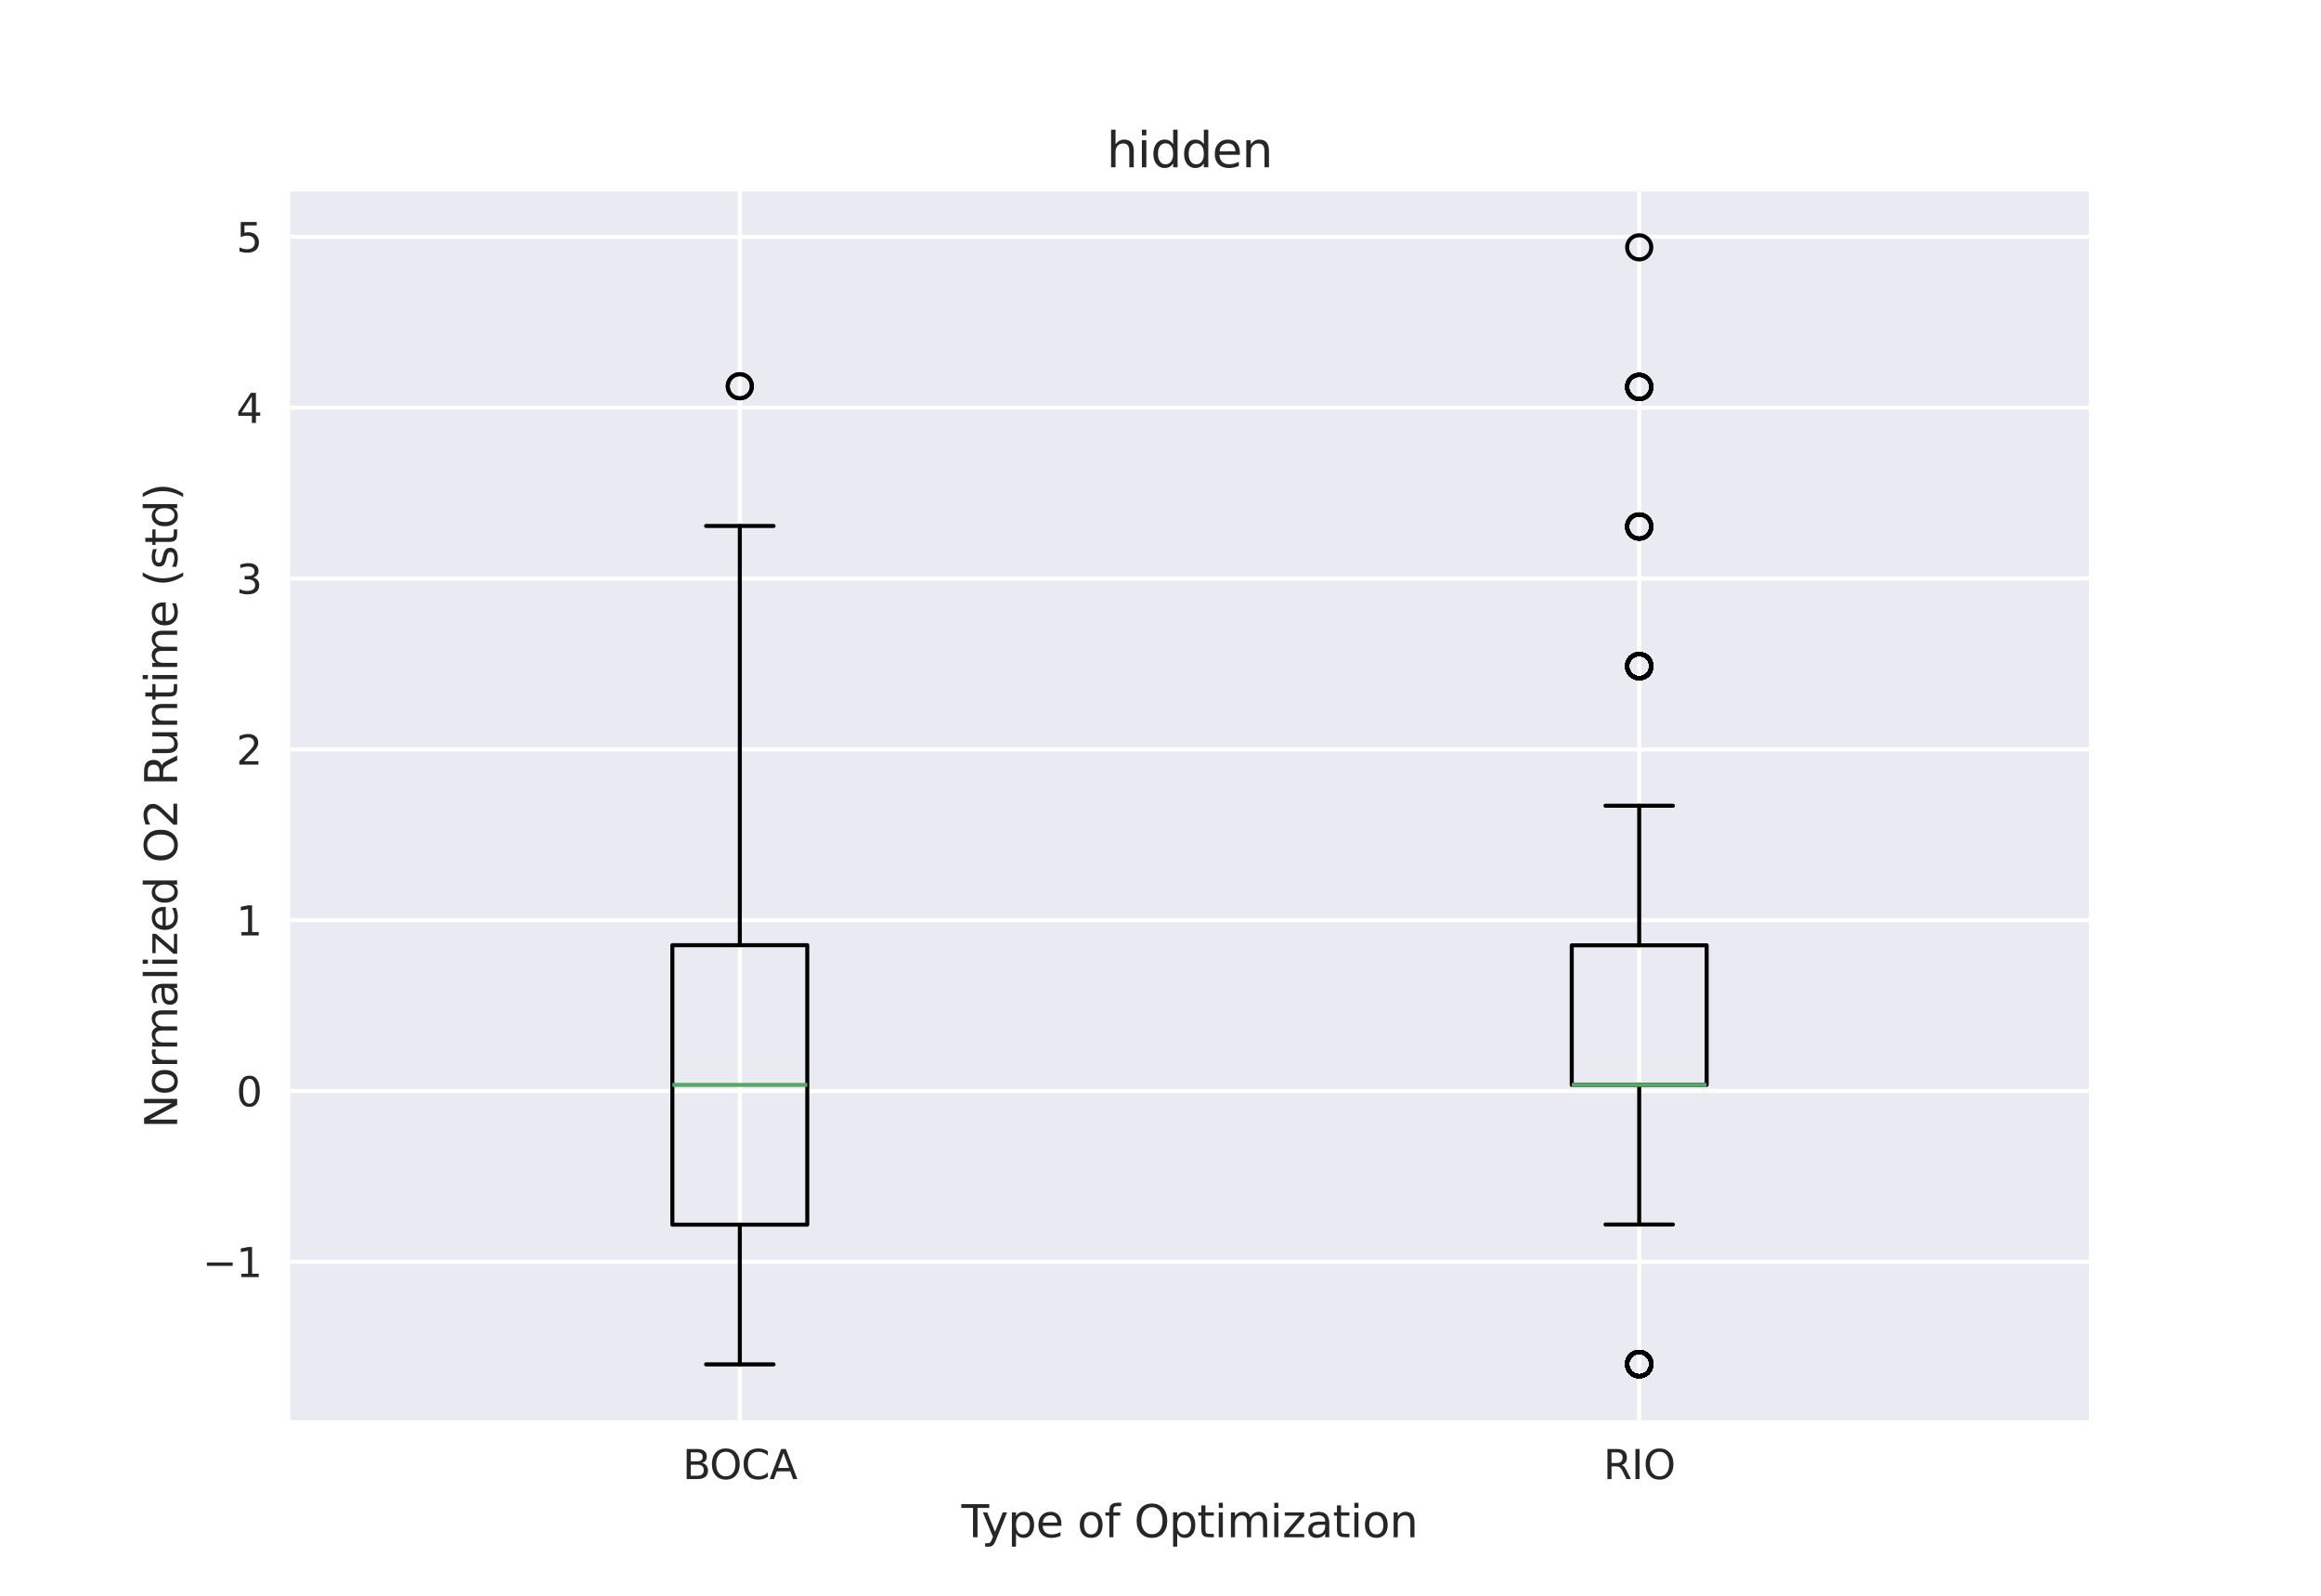<?xml version="1.0" encoding="utf-8" standalone="no"?>
<!DOCTYPE svg PUBLIC "-//W3C//DTD SVG 1.1//EN"
  "http://www.w3.org/Graphics/SVG/1.1/DTD/svg11.dtd">
<svg xmlns:xlink="http://www.w3.org/1999/xlink" width="576pt" height="396pt" viewBox="0 0 576 396" xmlns="http://www.w3.org/2000/svg" version="1.1">
 <defs>
  <style type="text/css">*{stroke-linejoin: round; stroke-linecap: butt}</style>
 </defs>
 <g id="figure_1">
  <g id="patch_1">
   <path d="M 0 396 
L 576 396 
L 576 0 
L 0 0 
z
" style="fill: #ffffff"/>
  </g>
  <g id="axes_1">
   <g id="patch_2">
    <path d="M 72 352.44 
L 518.4 352.44 
L 518.4 47.52 
L 72 47.52 
z
" style="fill: #eaeaf2"/>
   </g>
   <g id="matplotlib.axis_1">
    <g id="xtick_1">
     <g id="line2d_1">
      <path d="M 183.6 352.44 
L 183.6 47.52 
" clip-path="url(#pe218252a64)" style="fill: none; stroke: #ffffff; stroke-linecap: round"/>
     </g>
     <g id="line2d_2"/>
     <g id="text_1">
      <!-- BOCA -->
      <g style="fill: #262626" transform="translate(169.409 367.038) scale(0.1 -0.1)">
       <defs>
        <path id="DejaVuSans-42" d="M 1259 2228 
L 1259 519 
L 2272 519 
Q 2781 519 3026 730 
Q 3272 941 3272 1375 
Q 3272 1813 3026 2020 
Q 2781 2228 2272 2228 
L 1259 2228 
z
M 1259 4147 
L 1259 2741 
L 2194 2741 
Q 2656 2741 2882 2914 
Q 3109 3088 3109 3444 
Q 3109 3797 2882 3972 
Q 2656 4147 2194 4147 
L 1259 4147 
z
M 628 4666 
L 2241 4666 
Q 2963 4666 3353 4366 
Q 3744 4066 3744 3513 
Q 3744 3084 3544 2831 
Q 3344 2578 2956 2516 
Q 3422 2416 3680 2098 
Q 3938 1781 3938 1306 
Q 3938 681 3513 340 
Q 3088 0 2303 0 
L 628 0 
L 628 4666 
z
" transform="scale(0.016)"/>
        <path id="DejaVuSans-4f" d="M 2522 4238 
Q 1834 4238 1429 3725 
Q 1025 3213 1025 2328 
Q 1025 1447 1429 934 
Q 1834 422 2522 422 
Q 3209 422 3611 934 
Q 4013 1447 4013 2328 
Q 4013 3213 3611 3725 
Q 3209 4238 2522 4238 
z
M 2522 4750 
Q 3503 4750 4090 4092 
Q 4678 3434 4678 2328 
Q 4678 1225 4090 567 
Q 3503 -91 2522 -91 
Q 1538 -91 948 565 
Q 359 1222 359 2328 
Q 359 3434 948 4092 
Q 1538 4750 2522 4750 
z
" transform="scale(0.016)"/>
        <path id="DejaVuSans-43" d="M 4122 4306 
L 4122 3641 
Q 3803 3938 3442 4084 
Q 3081 4231 2675 4231 
Q 1875 4231 1450 3742 
Q 1025 3253 1025 2328 
Q 1025 1406 1450 917 
Q 1875 428 2675 428 
Q 3081 428 3442 575 
Q 3803 722 4122 1019 
L 4122 359 
Q 3791 134 3420 21 
Q 3050 -91 2638 -91 
Q 1578 -91 968 557 
Q 359 1206 359 2328 
Q 359 3453 968 4101 
Q 1578 4750 2638 4750 
Q 3056 4750 3426 4639 
Q 3797 4528 4122 4306 
z
" transform="scale(0.016)"/>
        <path id="DejaVuSans-41" d="M 2188 4044 
L 1331 1722 
L 3047 1722 
L 2188 4044 
z
M 1831 4666 
L 2547 4666 
L 4325 0 
L 3669 0 
L 3244 1197 
L 1141 1197 
L 716 0 
L 50 0 
L 1831 4666 
z
" transform="scale(0.016)"/>
       </defs>
       <use xlink:href="#DejaVuSans-42"/>
       <use xlink:href="#DejaVuSans-4f" x="66.854"/>
       <use xlink:href="#DejaVuSans-43" x="145.564"/>
       <use xlink:href="#DejaVuSans-41" x="215.389"/>
      </g>
     </g>
    </g>
    <g id="xtick_2">
     <g id="line2d_3">
      <path d="M 406.8 352.44 
L 406.8 47.52 
" clip-path="url(#pe218252a64)" style="fill: none; stroke: #ffffff; stroke-linecap: round"/>
     </g>
     <g id="line2d_4"/>
     <g id="text_2">
      <!-- RIO -->
      <g style="fill: #262626" transform="translate(397.915 367.038) scale(0.1 -0.1)">
       <defs>
        <path id="DejaVuSans-52" d="M 2841 2188 
Q 3044 2119 3236 1894 
Q 3428 1669 3622 1275 
L 4263 0 
L 3584 0 
L 2988 1197 
Q 2756 1666 2539 1819 
Q 2322 1972 1947 1972 
L 1259 1972 
L 1259 0 
L 628 0 
L 628 4666 
L 2053 4666 
Q 2853 4666 3247 4331 
Q 3641 3997 3641 3322 
Q 3641 2881 3436 2590 
Q 3231 2300 2841 2188 
z
M 1259 4147 
L 1259 2491 
L 2053 2491 
Q 2509 2491 2742 2702 
Q 2975 2913 2975 3322 
Q 2975 3731 2742 3939 
Q 2509 4147 2053 4147 
L 1259 4147 
z
" transform="scale(0.016)"/>
        <path id="DejaVuSans-49" d="M 628 4666 
L 1259 4666 
L 1259 0 
L 628 0 
L 628 4666 
z
" transform="scale(0.016)"/>
       </defs>
       <use xlink:href="#DejaVuSans-52"/>
       <use xlink:href="#DejaVuSans-49" x="69.482"/>
       <use xlink:href="#DejaVuSans-4f" x="98.975"/>
      </g>
     </g>
    </g>
    <g id="text_3">
     <!-- Type of Optimization -->
     <g style="fill: #262626" transform="translate(238.589 381.476) scale(0.11 -0.11)">
      <defs>
       <path id="DejaVuSans-54" d="M -19 4666 
L 3928 4666 
L 3928 4134 
L 2272 4134 
L 2272 0 
L 1638 0 
L 1638 4134 
L -19 4134 
L -19 4666 
z
" transform="scale(0.016)"/>
       <path id="DejaVuSans-79" d="M 2059 -325 
Q 1816 -950 1584 -1140 
Q 1353 -1331 966 -1331 
L 506 -1331 
L 506 -850 
L 844 -850 
Q 1081 -850 1212 -737 
Q 1344 -625 1503 -206 
L 1606 56 
L 191 3500 
L 800 3500 
L 1894 763 
L 2988 3500 
L 3597 3500 
L 2059 -325 
z
" transform="scale(0.016)"/>
       <path id="DejaVuSans-70" d="M 1159 525 
L 1159 -1331 
L 581 -1331 
L 581 3500 
L 1159 3500 
L 1159 2969 
Q 1341 3281 1617 3432 
Q 1894 3584 2278 3584 
Q 2916 3584 3314 3078 
Q 3713 2572 3713 1747 
Q 3713 922 3314 415 
Q 2916 -91 2278 -91 
Q 1894 -91 1617 61 
Q 1341 213 1159 525 
z
M 3116 1747 
Q 3116 2381 2855 2742 
Q 2594 3103 2138 3103 
Q 1681 3103 1420 2742 
Q 1159 2381 1159 1747 
Q 1159 1113 1420 752 
Q 1681 391 2138 391 
Q 2594 391 2855 752 
Q 3116 1113 3116 1747 
z
" transform="scale(0.016)"/>
       <path id="DejaVuSans-65" d="M 3597 1894 
L 3597 1613 
L 953 1613 
Q 991 1019 1311 708 
Q 1631 397 2203 397 
Q 2534 397 2845 478 
Q 3156 559 3463 722 
L 3463 178 
Q 3153 47 2828 -22 
Q 2503 -91 2169 -91 
Q 1331 -91 842 396 
Q 353 884 353 1716 
Q 353 2575 817 3079 
Q 1281 3584 2069 3584 
Q 2775 3584 3186 3129 
Q 3597 2675 3597 1894 
z
M 3022 2063 
Q 3016 2534 2758 2815 
Q 2500 3097 2075 3097 
Q 1594 3097 1305 2825 
Q 1016 2553 972 2059 
L 3022 2063 
z
" transform="scale(0.016)"/>
       <path id="DejaVuSans-20" transform="scale(0.016)"/>
       <path id="DejaVuSans-6f" d="M 1959 3097 
Q 1497 3097 1228 2736 
Q 959 2375 959 1747 
Q 959 1119 1226 758 
Q 1494 397 1959 397 
Q 2419 397 2687 759 
Q 2956 1122 2956 1747 
Q 2956 2369 2687 2733 
Q 2419 3097 1959 3097 
z
M 1959 3584 
Q 2709 3584 3137 3096 
Q 3566 2609 3566 1747 
Q 3566 888 3137 398 
Q 2709 -91 1959 -91 
Q 1206 -91 779 398 
Q 353 888 353 1747 
Q 353 2609 779 3096 
Q 1206 3584 1959 3584 
z
" transform="scale(0.016)"/>
       <path id="DejaVuSans-66" d="M 2375 4863 
L 2375 4384 
L 1825 4384 
Q 1516 4384 1395 4259 
Q 1275 4134 1275 3809 
L 1275 3500 
L 2222 3500 
L 2222 3053 
L 1275 3053 
L 1275 0 
L 697 0 
L 697 3053 
L 147 3053 
L 147 3500 
L 697 3500 
L 697 3744 
Q 697 4328 969 4595 
Q 1241 4863 1831 4863 
L 2375 4863 
z
" transform="scale(0.016)"/>
       <path id="DejaVuSans-74" d="M 1172 4494 
L 1172 3500 
L 2356 3500 
L 2356 3053 
L 1172 3053 
L 1172 1153 
Q 1172 725 1289 603 
Q 1406 481 1766 481 
L 2356 481 
L 2356 0 
L 1766 0 
Q 1100 0 847 248 
Q 594 497 594 1153 
L 594 3053 
L 172 3053 
L 172 3500 
L 594 3500 
L 594 4494 
L 1172 4494 
z
" transform="scale(0.016)"/>
       <path id="DejaVuSans-69" d="M 603 3500 
L 1178 3500 
L 1178 0 
L 603 0 
L 603 3500 
z
M 603 4863 
L 1178 4863 
L 1178 4134 
L 603 4134 
L 603 4863 
z
" transform="scale(0.016)"/>
       <path id="DejaVuSans-6d" d="M 3328 2828 
Q 3544 3216 3844 3400 
Q 4144 3584 4550 3584 
Q 5097 3584 5394 3201 
Q 5691 2819 5691 2113 
L 5691 0 
L 5113 0 
L 5113 2094 
Q 5113 2597 4934 2840 
Q 4756 3084 4391 3084 
Q 3944 3084 3684 2787 
Q 3425 2491 3425 1978 
L 3425 0 
L 2847 0 
L 2847 2094 
Q 2847 2600 2669 2842 
Q 2491 3084 2119 3084 
Q 1678 3084 1418 2786 
Q 1159 2488 1159 1978 
L 1159 0 
L 581 0 
L 581 3500 
L 1159 3500 
L 1159 2956 
Q 1356 3278 1631 3431 
Q 1906 3584 2284 3584 
Q 2666 3584 2933 3390 
Q 3200 3197 3328 2828 
z
" transform="scale(0.016)"/>
       <path id="DejaVuSans-7a" d="M 353 3500 
L 3084 3500 
L 3084 2975 
L 922 459 
L 3084 459 
L 3084 0 
L 275 0 
L 275 525 
L 2438 3041 
L 353 3041 
L 353 3500 
z
" transform="scale(0.016)"/>
       <path id="DejaVuSans-61" d="M 2194 1759 
Q 1497 1759 1228 1600 
Q 959 1441 959 1056 
Q 959 750 1161 570 
Q 1363 391 1709 391 
Q 2188 391 2477 730 
Q 2766 1069 2766 1631 
L 2766 1759 
L 2194 1759 
z
M 3341 1997 
L 3341 0 
L 2766 0 
L 2766 531 
Q 2569 213 2275 61 
Q 1981 -91 1556 -91 
Q 1019 -91 701 211 
Q 384 513 384 1019 
Q 384 1609 779 1909 
Q 1175 2209 1959 2209 
L 2766 2209 
L 2766 2266 
Q 2766 2663 2505 2880 
Q 2244 3097 1772 3097 
Q 1472 3097 1187 3025 
Q 903 2953 641 2809 
L 641 3341 
Q 956 3463 1253 3523 
Q 1550 3584 1831 3584 
Q 2591 3584 2966 3190 
Q 3341 2797 3341 1997 
z
" transform="scale(0.016)"/>
       <path id="DejaVuSans-6e" d="M 3513 2113 
L 3513 0 
L 2938 0 
L 2938 2094 
Q 2938 2591 2744 2837 
Q 2550 3084 2163 3084 
Q 1697 3084 1428 2787 
Q 1159 2491 1159 1978 
L 1159 0 
L 581 0 
L 581 3500 
L 1159 3500 
L 1159 2956 
Q 1366 3272 1645 3428 
Q 1925 3584 2291 3584 
Q 2894 3584 3203 3211 
Q 3513 2838 3513 2113 
z
" transform="scale(0.016)"/>
      </defs>
      <use xlink:href="#DejaVuSans-54"/>
      <use xlink:href="#DejaVuSans-79" x="45.459"/>
      <use xlink:href="#DejaVuSans-70" x="104.639"/>
      <use xlink:href="#DejaVuSans-65" x="168.115"/>
      <use xlink:href="#DejaVuSans-20" x="229.639"/>
      <use xlink:href="#DejaVuSans-6f" x="261.426"/>
      <use xlink:href="#DejaVuSans-66" x="322.607"/>
      <use xlink:href="#DejaVuSans-20" x="357.812"/>
      <use xlink:href="#DejaVuSans-4f" x="389.6"/>
      <use xlink:href="#DejaVuSans-70" x="468.311"/>
      <use xlink:href="#DejaVuSans-74" x="531.787"/>
      <use xlink:href="#DejaVuSans-69" x="570.996"/>
      <use xlink:href="#DejaVuSans-6d" x="598.779"/>
      <use xlink:href="#DejaVuSans-69" x="696.191"/>
      <use xlink:href="#DejaVuSans-7a" x="723.975"/>
      <use xlink:href="#DejaVuSans-61" x="776.465"/>
      <use xlink:href="#DejaVuSans-74" x="837.744"/>
      <use xlink:href="#DejaVuSans-69" x="876.953"/>
      <use xlink:href="#DejaVuSans-6f" x="904.736"/>
      <use xlink:href="#DejaVuSans-6e" x="965.918"/>
     </g>
    </g>
   </g>
   <g id="matplotlib.axis_2">
    <g id="ytick_1">
     <g id="line2d_5">
      <path d="M 72 313.124 
L 518.4 313.124 
" clip-path="url(#pe218252a64)" style="fill: none; stroke: #ffffff; stroke-linecap: round"/>
     </g>
     <g id="line2d_6"/>
     <g id="text_4">
      <!-- −1 -->
      <g style="fill: #262626" transform="translate(50.258 316.924) scale(0.1 -0.1)">
       <defs>
        <path id="DejaVuSans-2212" d="M 678 2272 
L 4684 2272 
L 4684 1741 
L 678 1741 
L 678 2272 
z
" transform="scale(0.016)"/>
        <path id="DejaVuSans-31" d="M 794 531 
L 1825 531 
L 1825 4091 
L 703 3866 
L 703 4441 
L 1819 4666 
L 2450 4666 
L 2450 531 
L 3481 531 
L 3481 0 
L 794 0 
L 794 531 
z
" transform="scale(0.016)"/>
       </defs>
       <use xlink:href="#DejaVuSans-2212"/>
       <use xlink:href="#DejaVuSans-31" x="83.789"/>
      </g>
     </g>
    </g>
    <g id="ytick_2">
     <g id="line2d_7">
      <path d="M 72 270.731 
L 518.4 270.731 
" clip-path="url(#pe218252a64)" style="fill: none; stroke: #ffffff; stroke-linecap: round"/>
     </g>
     <g id="line2d_8"/>
     <g id="text_5">
      <!-- 0 -->
      <g style="fill: #262626" transform="translate(58.638 274.53) scale(0.1 -0.1)">
       <defs>
        <path id="DejaVuSans-30" d="M 2034 4250 
Q 1547 4250 1301 3770 
Q 1056 3291 1056 2328 
Q 1056 1369 1301 889 
Q 1547 409 2034 409 
Q 2525 409 2770 889 
Q 3016 1369 3016 2328 
Q 3016 3291 2770 3770 
Q 2525 4250 2034 4250 
z
M 2034 4750 
Q 2819 4750 3233 4129 
Q 3647 3509 3647 2328 
Q 3647 1150 3233 529 
Q 2819 -91 2034 -91 
Q 1250 -91 836 529 
Q 422 1150 422 2328 
Q 422 3509 836 4129 
Q 1250 4750 2034 4750 
z
" transform="scale(0.016)"/>
       </defs>
       <use xlink:href="#DejaVuSans-30"/>
      </g>
     </g>
    </g>
    <g id="ytick_3">
     <g id="line2d_9">
      <path d="M 72 228.337 
L 518.4 228.337 
" clip-path="url(#pe218252a64)" style="fill: none; stroke: #ffffff; stroke-linecap: round"/>
     </g>
     <g id="line2d_10"/>
     <g id="text_6">
      <!-- 1 -->
      <g style="fill: #262626" transform="translate(58.638 232.136) scale(0.1 -0.1)">
       <use xlink:href="#DejaVuSans-31"/>
      </g>
     </g>
    </g>
    <g id="ytick_4">
     <g id="line2d_11">
      <path d="M 72 185.943 
L 518.4 185.943 
" clip-path="url(#pe218252a64)" style="fill: none; stroke: #ffffff; stroke-linecap: round"/>
     </g>
     <g id="line2d_12"/>
     <g id="text_7">
      <!-- 2 -->
      <g style="fill: #262626" transform="translate(58.638 189.742) scale(0.1 -0.1)">
       <defs>
        <path id="DejaVuSans-32" d="M 1228 531 
L 3431 531 
L 3431 0 
L 469 0 
L 469 531 
Q 828 903 1448 1529 
Q 2069 2156 2228 2338 
Q 2531 2678 2651 2914 
Q 2772 3150 2772 3378 
Q 2772 3750 2511 3984 
Q 2250 4219 1831 4219 
Q 1534 4219 1204 4116 
Q 875 4013 500 3803 
L 500 4441 
Q 881 4594 1212 4672 
Q 1544 4750 1819 4750 
Q 2544 4750 2975 4387 
Q 3406 4025 3406 3419 
Q 3406 3131 3298 2873 
Q 3191 2616 2906 2266 
Q 2828 2175 2409 1742 
Q 1991 1309 1228 531 
z
" transform="scale(0.016)"/>
       </defs>
       <use xlink:href="#DejaVuSans-32"/>
      </g>
     </g>
    </g>
    <g id="ytick_5">
     <g id="line2d_13">
      <path d="M 72 143.549 
L 518.4 143.549 
" clip-path="url(#pe218252a64)" style="fill: none; stroke: #ffffff; stroke-linecap: round"/>
     </g>
     <g id="line2d_14"/>
     <g id="text_8">
      <!-- 3 -->
      <g style="fill: #262626" transform="translate(58.638 147.349) scale(0.1 -0.1)">
       <defs>
        <path id="DejaVuSans-33" d="M 2597 2516 
Q 3050 2419 3304 2112 
Q 3559 1806 3559 1356 
Q 3559 666 3084 287 
Q 2609 -91 1734 -91 
Q 1441 -91 1130 -33 
Q 819 25 488 141 
L 488 750 
Q 750 597 1062 519 
Q 1375 441 1716 441 
Q 2309 441 2620 675 
Q 2931 909 2931 1356 
Q 2931 1769 2642 2001 
Q 2353 2234 1838 2234 
L 1294 2234 
L 1294 2753 
L 1863 2753 
Q 2328 2753 2575 2939 
Q 2822 3125 2822 3475 
Q 2822 3834 2567 4026 
Q 2313 4219 1838 4219 
Q 1578 4219 1281 4162 
Q 984 4106 628 3988 
L 628 4550 
Q 988 4650 1302 4700 
Q 1616 4750 1894 4750 
Q 2613 4750 3031 4423 
Q 3450 4097 3450 3541 
Q 3450 3153 3228 2886 
Q 3006 2619 2597 2516 
z
" transform="scale(0.016)"/>
       </defs>
       <use xlink:href="#DejaVuSans-33"/>
      </g>
     </g>
    </g>
    <g id="ytick_6">
     <g id="line2d_15">
      <path d="M 72 101.156 
L 518.4 101.156 
" clip-path="url(#pe218252a64)" style="fill: none; stroke: #ffffff; stroke-linecap: round"/>
     </g>
     <g id="line2d_16"/>
     <g id="text_9">
      <!-- 4 -->
      <g style="fill: #262626" transform="translate(58.638 104.955) scale(0.1 -0.1)">
       <defs>
        <path id="DejaVuSans-34" d="M 2419 4116 
L 825 1625 
L 2419 1625 
L 2419 4116 
z
M 2253 4666 
L 3047 4666 
L 3047 1625 
L 3713 1625 
L 3713 1100 
L 3047 1100 
L 3047 0 
L 2419 0 
L 2419 1100 
L 313 1100 
L 313 1709 
L 2253 4666 
z
" transform="scale(0.016)"/>
       </defs>
       <use xlink:href="#DejaVuSans-34"/>
      </g>
     </g>
    </g>
    <g id="ytick_7">
     <g id="line2d_17">
      <path d="M 72 58.762 
L 518.4 58.762 
" clip-path="url(#pe218252a64)" style="fill: none; stroke: #ffffff; stroke-linecap: round"/>
     </g>
     <g id="line2d_18"/>
     <g id="text_10">
      <!-- 5 -->
      <g style="fill: #262626" transform="translate(58.638 62.561) scale(0.1 -0.1)">
       <defs>
        <path id="DejaVuSans-35" d="M 691 4666 
L 3169 4666 
L 3169 4134 
L 1269 4134 
L 1269 2991 
Q 1406 3038 1543 3061 
Q 1681 3084 1819 3084 
Q 2600 3084 3056 2656 
Q 3513 2228 3513 1497 
Q 3513 744 3044 326 
Q 2575 -91 1722 -91 
Q 1428 -91 1123 -41 
Q 819 9 494 109 
L 494 744 
Q 775 591 1075 516 
Q 1375 441 1709 441 
Q 2250 441 2565 725 
Q 2881 1009 2881 1497 
Q 2881 1984 2565 2268 
Q 2250 2553 1709 2553 
Q 1456 2553 1204 2497 
Q 953 2441 691 2322 
L 691 4666 
z
" transform="scale(0.016)"/>
       </defs>
       <use xlink:href="#DejaVuSans-35"/>
      </g>
     </g>
    </g>
    <g id="text_11">
     <!-- Normalized O2 Runtime (std) -->
     <g style="fill: #262626" transform="translate(43.97 280.02) rotate(-90) scale(0.11 -0.11)">
      <defs>
       <path id="DejaVuSans-4e" d="M 628 4666 
L 1478 4666 
L 3547 763 
L 3547 4666 
L 4159 4666 
L 4159 0 
L 3309 0 
L 1241 3903 
L 1241 0 
L 628 0 
L 628 4666 
z
" transform="scale(0.016)"/>
       <path id="DejaVuSans-72" d="M 2631 2963 
Q 2534 3019 2420 3045 
Q 2306 3072 2169 3072 
Q 1681 3072 1420 2755 
Q 1159 2438 1159 1844 
L 1159 0 
L 581 0 
L 581 3500 
L 1159 3500 
L 1159 2956 
Q 1341 3275 1631 3429 
Q 1922 3584 2338 3584 
Q 2397 3584 2469 3576 
Q 2541 3569 2628 3553 
L 2631 2963 
z
" transform="scale(0.016)"/>
       <path id="DejaVuSans-6c" d="M 603 4863 
L 1178 4863 
L 1178 0 
L 603 0 
L 603 4863 
z
" transform="scale(0.016)"/>
       <path id="DejaVuSans-64" d="M 2906 2969 
L 2906 4863 
L 3481 4863 
L 3481 0 
L 2906 0 
L 2906 525 
Q 2725 213 2448 61 
Q 2172 -91 1784 -91 
Q 1150 -91 751 415 
Q 353 922 353 1747 
Q 353 2572 751 3078 
Q 1150 3584 1784 3584 
Q 2172 3584 2448 3432 
Q 2725 3281 2906 2969 
z
M 947 1747 
Q 947 1113 1208 752 
Q 1469 391 1925 391 
Q 2381 391 2643 752 
Q 2906 1113 2906 1747 
Q 2906 2381 2643 2742 
Q 2381 3103 1925 3103 
Q 1469 3103 1208 2742 
Q 947 2381 947 1747 
z
" transform="scale(0.016)"/>
       <path id="DejaVuSans-75" d="M 544 1381 
L 544 3500 
L 1119 3500 
L 1119 1403 
Q 1119 906 1312 657 
Q 1506 409 1894 409 
Q 2359 409 2629 706 
Q 2900 1003 2900 1516 
L 2900 3500 
L 3475 3500 
L 3475 0 
L 2900 0 
L 2900 538 
Q 2691 219 2414 64 
Q 2138 -91 1772 -91 
Q 1169 -91 856 284 
Q 544 659 544 1381 
z
M 1991 3584 
L 1991 3584 
z
" transform="scale(0.016)"/>
       <path id="DejaVuSans-28" d="M 1984 4856 
Q 1566 4138 1362 3434 
Q 1159 2731 1159 2009 
Q 1159 1288 1364 580 
Q 1569 -128 1984 -844 
L 1484 -844 
Q 1016 -109 783 600 
Q 550 1309 550 2009 
Q 550 2706 781 3412 
Q 1013 4119 1484 4856 
L 1984 4856 
z
" transform="scale(0.016)"/>
       <path id="DejaVuSans-73" d="M 2834 3397 
L 2834 2853 
Q 2591 2978 2328 3040 
Q 2066 3103 1784 3103 
Q 1356 3103 1142 2972 
Q 928 2841 928 2578 
Q 928 2378 1081 2264 
Q 1234 2150 1697 2047 
L 1894 2003 
Q 2506 1872 2764 1633 
Q 3022 1394 3022 966 
Q 3022 478 2636 193 
Q 2250 -91 1575 -91 
Q 1294 -91 989 -36 
Q 684 19 347 128 
L 347 722 
Q 666 556 975 473 
Q 1284 391 1588 391 
Q 1994 391 2212 530 
Q 2431 669 2431 922 
Q 2431 1156 2273 1281 
Q 2116 1406 1581 1522 
L 1381 1569 
Q 847 1681 609 1914 
Q 372 2147 372 2553 
Q 372 3047 722 3315 
Q 1072 3584 1716 3584 
Q 2034 3584 2315 3537 
Q 2597 3491 2834 3397 
z
" transform="scale(0.016)"/>
       <path id="DejaVuSans-29" d="M 513 4856 
L 1013 4856 
Q 1481 4119 1714 3412 
Q 1947 2706 1947 2009 
Q 1947 1309 1714 600 
Q 1481 -109 1013 -844 
L 513 -844 
Q 928 -128 1133 580 
Q 1338 1288 1338 2009 
Q 1338 2731 1133 3434 
Q 928 4138 513 4856 
z
" transform="scale(0.016)"/>
      </defs>
      <use xlink:href="#DejaVuSans-4e"/>
      <use xlink:href="#DejaVuSans-6f" x="74.805"/>
      <use xlink:href="#DejaVuSans-72" x="135.986"/>
      <use xlink:href="#DejaVuSans-6d" x="175.35"/>
      <use xlink:href="#DejaVuSans-61" x="272.762"/>
      <use xlink:href="#DejaVuSans-6c" x="334.041"/>
      <use xlink:href="#DejaVuSans-69" x="361.824"/>
      <use xlink:href="#DejaVuSans-7a" x="389.607"/>
      <use xlink:href="#DejaVuSans-65" x="442.098"/>
      <use xlink:href="#DejaVuSans-64" x="503.621"/>
      <use xlink:href="#DejaVuSans-20" x="567.098"/>
      <use xlink:href="#DejaVuSans-4f" x="598.885"/>
      <use xlink:href="#DejaVuSans-32" x="677.596"/>
      <use xlink:href="#DejaVuSans-20" x="741.219"/>
      <use xlink:href="#DejaVuSans-52" x="773.006"/>
      <use xlink:href="#DejaVuSans-75" x="837.988"/>
      <use xlink:href="#DejaVuSans-6e" x="901.367"/>
      <use xlink:href="#DejaVuSans-74" x="964.746"/>
      <use xlink:href="#DejaVuSans-69" x="1003.955"/>
      <use xlink:href="#DejaVuSans-6d" x="1031.738"/>
      <use xlink:href="#DejaVuSans-65" x="1129.15"/>
      <use xlink:href="#DejaVuSans-20" x="1190.674"/>
      <use xlink:href="#DejaVuSans-28" x="1222.461"/>
      <use xlink:href="#DejaVuSans-73" x="1261.475"/>
      <use xlink:href="#DejaVuSans-74" x="1313.574"/>
      <use xlink:href="#DejaVuSans-64" x="1352.783"/>
      <use xlink:href="#DejaVuSans-29" x="1416.26"/>
     </g>
    </g>
   </g>
   <g id="line2d_19">
    <path d="M 166.86 303.904 
L 200.34 303.904 
L 200.34 234.552 
L 166.86 234.552 
L 166.86 303.904 
" clip-path="url(#pe218252a64)" style="fill: none; stroke: #000000; stroke-linecap: round"/>
   </g>
   <g id="line2d_20">
    <path d="M 183.6 303.904 
L 183.6 338.58 
" clip-path="url(#pe218252a64)" style="fill: none; stroke: #000000; stroke-linecap: round"/>
   </g>
   <g id="line2d_21">
    <path d="M 183.6 234.552 
L 183.6 130.524 
" clip-path="url(#pe218252a64)" style="fill: none; stroke: #000000; stroke-linecap: round"/>
   </g>
   <g id="line2d_22">
    <path d="M 175.23 338.58 
L 191.97 338.58 
" clip-path="url(#pe218252a64)" style="fill: none; stroke: #000000; stroke-linecap: round"/>
   </g>
   <g id="line2d_23">
    <path d="M 175.23 130.524 
L 191.97 130.524 
" clip-path="url(#pe218252a64)" style="fill: none; stroke: #000000; stroke-linecap: round"/>
   </g>
   <g id="line2d_24">
    <defs>
     <path id="m8a57bd912c" d="M 0 3 
C 0.796 3 1.559 2.684 2.121 2.121 
C 2.684 1.559 3 0.796 3 0 
C 3 -0.796 2.684 -1.559 2.121 -2.121 
C 1.559 -2.684 0.796 -3 0 -3 
C -0.796 -3 -1.559 -2.684 -2.121 -2.121 
C -2.684 -1.559 -3 -0.796 -3 0 
C -3 0.796 -2.684 1.559 -2.121 2.121 
C -1.559 2.684 -0.796 3 0 3 
z
" style="stroke: #000000"/>
    </defs>
    <g clip-path="url(#pe218252a64)">
     <use xlink:href="#m8a57bd912c" x="183.6" y="95.848" style="fill-opacity: 0; stroke: #000000"/>
     <use xlink:href="#m8a57bd912c" x="183.6" y="95.848" style="fill-opacity: 0; stroke: #000000"/>
    </g>
   </g>
   <g id="line2d_25">
    <path d="M 390.06 269.23 
L 423.54 269.23 
L 423.54 234.588 
L 390.06 234.588 
L 390.06 269.23 
" clip-path="url(#pe218252a64)" style="fill: none; stroke: #000000; stroke-linecap: round"/>
   </g>
   <g id="line2d_26">
    <path d="M 406.8 269.23 
L 406.8 303.871 
" clip-path="url(#pe218252a64)" style="fill: none; stroke: #000000; stroke-linecap: round"/>
   </g>
   <g id="line2d_27">
    <path d="M 406.8 234.588 
L 406.8 199.946 
" clip-path="url(#pe218252a64)" style="fill: none; stroke: #000000; stroke-linecap: round"/>
   </g>
   <g id="line2d_28">
    <path d="M 398.43 303.871 
L 415.17 303.871 
" clip-path="url(#pe218252a64)" style="fill: none; stroke: #000000; stroke-linecap: round"/>
   </g>
   <g id="line2d_29">
    <path d="M 398.43 199.946 
L 415.17 199.946 
" clip-path="url(#pe218252a64)" style="fill: none; stroke: #000000; stroke-linecap: round"/>
   </g>
   <g id="line2d_30">
    <g clip-path="url(#pe218252a64)">
     <use xlink:href="#m8a57bd912c" x="406.8" y="338.513" style="fill-opacity: 0; stroke: #000000"/>
     <use xlink:href="#m8a57bd912c" x="406.8" y="338.513" style="fill-opacity: 0; stroke: #000000"/>
     <use xlink:href="#m8a57bd912c" x="406.8" y="338.513" style="fill-opacity: 0; stroke: #000000"/>
     <use xlink:href="#m8a57bd912c" x="406.8" y="338.513" style="fill-opacity: 0; stroke: #000000"/>
     <use xlink:href="#m8a57bd912c" x="406.8" y="338.513" style="fill-opacity: 0; stroke: #000000"/>
     <use xlink:href="#m8a57bd912c" x="406.8" y="338.513" style="fill-opacity: 0; stroke: #000000"/>
     <use xlink:href="#m8a57bd912c" x="406.8" y="338.513" style="fill-opacity: 0; stroke: #000000"/>
     <use xlink:href="#m8a57bd912c" x="406.8" y="338.513" style="fill-opacity: 0; stroke: #000000"/>
     <use xlink:href="#m8a57bd912c" x="406.8" y="338.513" style="fill-opacity: 0; stroke: #000000"/>
     <use xlink:href="#m8a57bd912c" x="406.8" y="338.513" style="fill-opacity: 0; stroke: #000000"/>
     <use xlink:href="#m8a57bd912c" x="406.8" y="338.513" style="fill-opacity: 0; stroke: #000000"/>
     <use xlink:href="#m8a57bd912c" x="406.8" y="338.513" style="fill-opacity: 0; stroke: #000000"/>
     <use xlink:href="#m8a57bd912c" x="406.8" y="338.513" style="fill-opacity: 0; stroke: #000000"/>
     <use xlink:href="#m8a57bd912c" x="406.8" y="338.513" style="fill-opacity: 0; stroke: #000000"/>
     <use xlink:href="#m8a57bd912c" x="406.8" y="338.513" style="fill-opacity: 0; stroke: #000000"/>
     <use xlink:href="#m8a57bd912c" x="406.8" y="338.513" style="fill-opacity: 0; stroke: #000000"/>
     <use xlink:href="#m8a57bd912c" x="406.8" y="338.513" style="fill-opacity: 0; stroke: #000000"/>
     <use xlink:href="#m8a57bd912c" x="406.8" y="338.513" style="fill-opacity: 0; stroke: #000000"/>
     <use xlink:href="#m8a57bd912c" x="406.8" y="338.513" style="fill-opacity: 0; stroke: #000000"/>
     <use xlink:href="#m8a57bd912c" x="406.8" y="338.513" style="fill-opacity: 0; stroke: #000000"/>
     <use xlink:href="#m8a57bd912c" x="406.8" y="338.513" style="fill-opacity: 0; stroke: #000000"/>
     <use xlink:href="#m8a57bd912c" x="406.8" y="338.513" style="fill-opacity: 0; stroke: #000000"/>
     <use xlink:href="#m8a57bd912c" x="406.8" y="338.513" style="fill-opacity: 0; stroke: #000000"/>
     <use xlink:href="#m8a57bd912c" x="406.8" y="338.513" style="fill-opacity: 0; stroke: #000000"/>
     <use xlink:href="#m8a57bd912c" x="406.8" y="338.513" style="fill-opacity: 0; stroke: #000000"/>
     <use xlink:href="#m8a57bd912c" x="406.8" y="338.513" style="fill-opacity: 0; stroke: #000000"/>
     <use xlink:href="#m8a57bd912c" x="406.8" y="338.513" style="fill-opacity: 0; stroke: #000000"/>
     <use xlink:href="#m8a57bd912c" x="406.8" y="338.513" style="fill-opacity: 0; stroke: #000000"/>
     <use xlink:href="#m8a57bd912c" x="406.8" y="338.513" style="fill-opacity: 0; stroke: #000000"/>
     <use xlink:href="#m8a57bd912c" x="406.8" y="338.513" style="fill-opacity: 0; stroke: #000000"/>
     <use xlink:href="#m8a57bd912c" x="406.8" y="338.513" style="fill-opacity: 0; stroke: #000000"/>
     <use xlink:href="#m8a57bd912c" x="406.8" y="338.513" style="fill-opacity: 0; stroke: #000000"/>
     <use xlink:href="#m8a57bd912c" x="406.8" y="338.513" style="fill-opacity: 0; stroke: #000000"/>
     <use xlink:href="#m8a57bd912c" x="406.8" y="338.513" style="fill-opacity: 0; stroke: #000000"/>
     <use xlink:href="#m8a57bd912c" x="406.8" y="338.513" style="fill-opacity: 0; stroke: #000000"/>
     <use xlink:href="#m8a57bd912c" x="406.8" y="338.513" style="fill-opacity: 0; stroke: #000000"/>
     <use xlink:href="#m8a57bd912c" x="406.8" y="338.513" style="fill-opacity: 0; stroke: #000000"/>
     <use xlink:href="#m8a57bd912c" x="406.8" y="338.513" style="fill-opacity: 0; stroke: #000000"/>
     <use xlink:href="#m8a57bd912c" x="406.8" y="338.513" style="fill-opacity: 0; stroke: #000000"/>
     <use xlink:href="#m8a57bd912c" x="406.8" y="165.305" style="fill-opacity: 0; stroke: #000000"/>
     <use xlink:href="#m8a57bd912c" x="406.8" y="165.305" style="fill-opacity: 0; stroke: #000000"/>
     <use xlink:href="#m8a57bd912c" x="406.8" y="165.305" style="fill-opacity: 0; stroke: #000000"/>
     <use xlink:href="#m8a57bd912c" x="406.8" y="165.305" style="fill-opacity: 0; stroke: #000000"/>
     <use xlink:href="#m8a57bd912c" x="406.8" y="96.022" style="fill-opacity: 0; stroke: #000000"/>
     <use xlink:href="#m8a57bd912c" x="406.8" y="165.305" style="fill-opacity: 0; stroke: #000000"/>
     <use xlink:href="#m8a57bd912c" x="406.8" y="165.305" style="fill-opacity: 0; stroke: #000000"/>
     <use xlink:href="#m8a57bd912c" x="406.8" y="96.022" style="fill-opacity: 0; stroke: #000000"/>
     <use xlink:href="#m8a57bd912c" x="406.8" y="165.305" style="fill-opacity: 0; stroke: #000000"/>
     <use xlink:href="#m8a57bd912c" x="406.8" y="130.663" style="fill-opacity: 0; stroke: #000000"/>
     <use xlink:href="#m8a57bd912c" x="406.8" y="165.305" style="fill-opacity: 0; stroke: #000000"/>
     <use xlink:href="#m8a57bd912c" x="406.8" y="165.305" style="fill-opacity: 0; stroke: #000000"/>
     <use xlink:href="#m8a57bd912c" x="406.8" y="165.305" style="fill-opacity: 0; stroke: #000000"/>
     <use xlink:href="#m8a57bd912c" x="406.8" y="165.305" style="fill-opacity: 0; stroke: #000000"/>
     <use xlink:href="#m8a57bd912c" x="406.8" y="165.305" style="fill-opacity: 0; stroke: #000000"/>
     <use xlink:href="#m8a57bd912c" x="406.8" y="130.663" style="fill-opacity: 0; stroke: #000000"/>
     <use xlink:href="#m8a57bd912c" x="406.8" y="165.305" style="fill-opacity: 0; stroke: #000000"/>
     <use xlink:href="#m8a57bd912c" x="406.8" y="96.022" style="fill-opacity: 0; stroke: #000000"/>
     <use xlink:href="#m8a57bd912c" x="406.8" y="165.305" style="fill-opacity: 0; stroke: #000000"/>
     <use xlink:href="#m8a57bd912c" x="406.8" y="165.305" style="fill-opacity: 0; stroke: #000000"/>
     <use xlink:href="#m8a57bd912c" x="406.8" y="96.022" style="fill-opacity: 0; stroke: #000000"/>
     <use xlink:href="#m8a57bd912c" x="406.8" y="130.663" style="fill-opacity: 0; stroke: #000000"/>
     <use xlink:href="#m8a57bd912c" x="406.8" y="165.305" style="fill-opacity: 0; stroke: #000000"/>
     <use xlink:href="#m8a57bd912c" x="406.8" y="96.022" style="fill-opacity: 0; stroke: #000000"/>
     <use xlink:href="#m8a57bd912c" x="406.8" y="61.38" style="fill-opacity: 0; stroke: #000000"/>
     <use xlink:href="#m8a57bd912c" x="406.8" y="130.663" style="fill-opacity: 0; stroke: #000000"/>
     <use xlink:href="#m8a57bd912c" x="406.8" y="130.663" style="fill-opacity: 0; stroke: #000000"/>
     <use xlink:href="#m8a57bd912c" x="406.8" y="165.305" style="fill-opacity: 0; stroke: #000000"/>
     <use xlink:href="#m8a57bd912c" x="406.8" y="165.305" style="fill-opacity: 0; stroke: #000000"/>
     <use xlink:href="#m8a57bd912c" x="406.8" y="165.305" style="fill-opacity: 0; stroke: #000000"/>
     <use xlink:href="#m8a57bd912c" x="406.8" y="165.305" style="fill-opacity: 0; stroke: #000000"/>
     <use xlink:href="#m8a57bd912c" x="406.8" y="96.022" style="fill-opacity: 0; stroke: #000000"/>
     <use xlink:href="#m8a57bd912c" x="406.8" y="96.022" style="fill-opacity: 0; stroke: #000000"/>
     <use xlink:href="#m8a57bd912c" x="406.8" y="165.305" style="fill-opacity: 0; stroke: #000000"/>
     <use xlink:href="#m8a57bd912c" x="406.8" y="165.305" style="fill-opacity: 0; stroke: #000000"/>
     <use xlink:href="#m8a57bd912c" x="406.8" y="130.663" style="fill-opacity: 0; stroke: #000000"/>
     <use xlink:href="#m8a57bd912c" x="406.8" y="165.305" style="fill-opacity: 0; stroke: #000000"/>
     <use xlink:href="#m8a57bd912c" x="406.8" y="165.305" style="fill-opacity: 0; stroke: #000000"/>
     <use xlink:href="#m8a57bd912c" x="406.8" y="165.305" style="fill-opacity: 0; stroke: #000000"/>
     <use xlink:href="#m8a57bd912c" x="406.8" y="130.663" style="fill-opacity: 0; stroke: #000000"/>
    </g>
   </g>
   <g id="line2d_31">
    <path d="M 166.86 269.228 
L 200.34 269.228 
" clip-path="url(#pe218252a64)" style="fill: none; stroke: #55a868"/>
   </g>
   <g id="line2d_32">
    <path d="M 390.06 269.23 
L 423.54 269.23 
" clip-path="url(#pe218252a64)" style="fill: none; stroke: #55a868"/>
   </g>
   <g id="patch_3">
    <path d="M 72 352.44 
L 72 47.52 
" style="fill: none"/>
   </g>
   <g id="patch_4">
    <path d="M 518.4 352.44 
L 518.4 47.52 
" style="fill: none"/>
   </g>
   <g id="patch_5">
    <path d="M 72 352.44 
L 518.4 352.44 
" style="fill: none"/>
   </g>
   <g id="patch_6">
    <path d="M 72 47.52 
L 518.4 47.52 
" style="fill: none"/>
   </g>
   <g id="text_12">
    <!-- hidden -->
    <g style="fill: #262626" transform="translate(274.618 41.52) scale(0.12 -0.12)">
     <defs>
      <path id="DejaVuSans-68" d="M 3513 2113 
L 3513 0 
L 2938 0 
L 2938 2094 
Q 2938 2591 2744 2837 
Q 2550 3084 2163 3084 
Q 1697 3084 1428 2787 
Q 1159 2491 1159 1978 
L 1159 0 
L 581 0 
L 581 4863 
L 1159 4863 
L 1159 2956 
Q 1366 3272 1645 3428 
Q 1925 3584 2291 3584 
Q 2894 3584 3203 3211 
Q 3513 2838 3513 2113 
z
" transform="scale(0.016)"/>
     </defs>
     <use xlink:href="#DejaVuSans-68"/>
     <use xlink:href="#DejaVuSans-69" x="63.379"/>
     <use xlink:href="#DejaVuSans-64" x="91.162"/>
     <use xlink:href="#DejaVuSans-64" x="154.639"/>
     <use xlink:href="#DejaVuSans-65" x="218.115"/>
     <use xlink:href="#DejaVuSans-6e" x="279.639"/>
    </g>
   </g>
  </g>
 </g>
 <defs>
  <clipPath id="pe218252a64">
   <rect x="72" y="47.52" width="446.4" height="304.92"/>
  </clipPath>
 </defs>
</svg>
